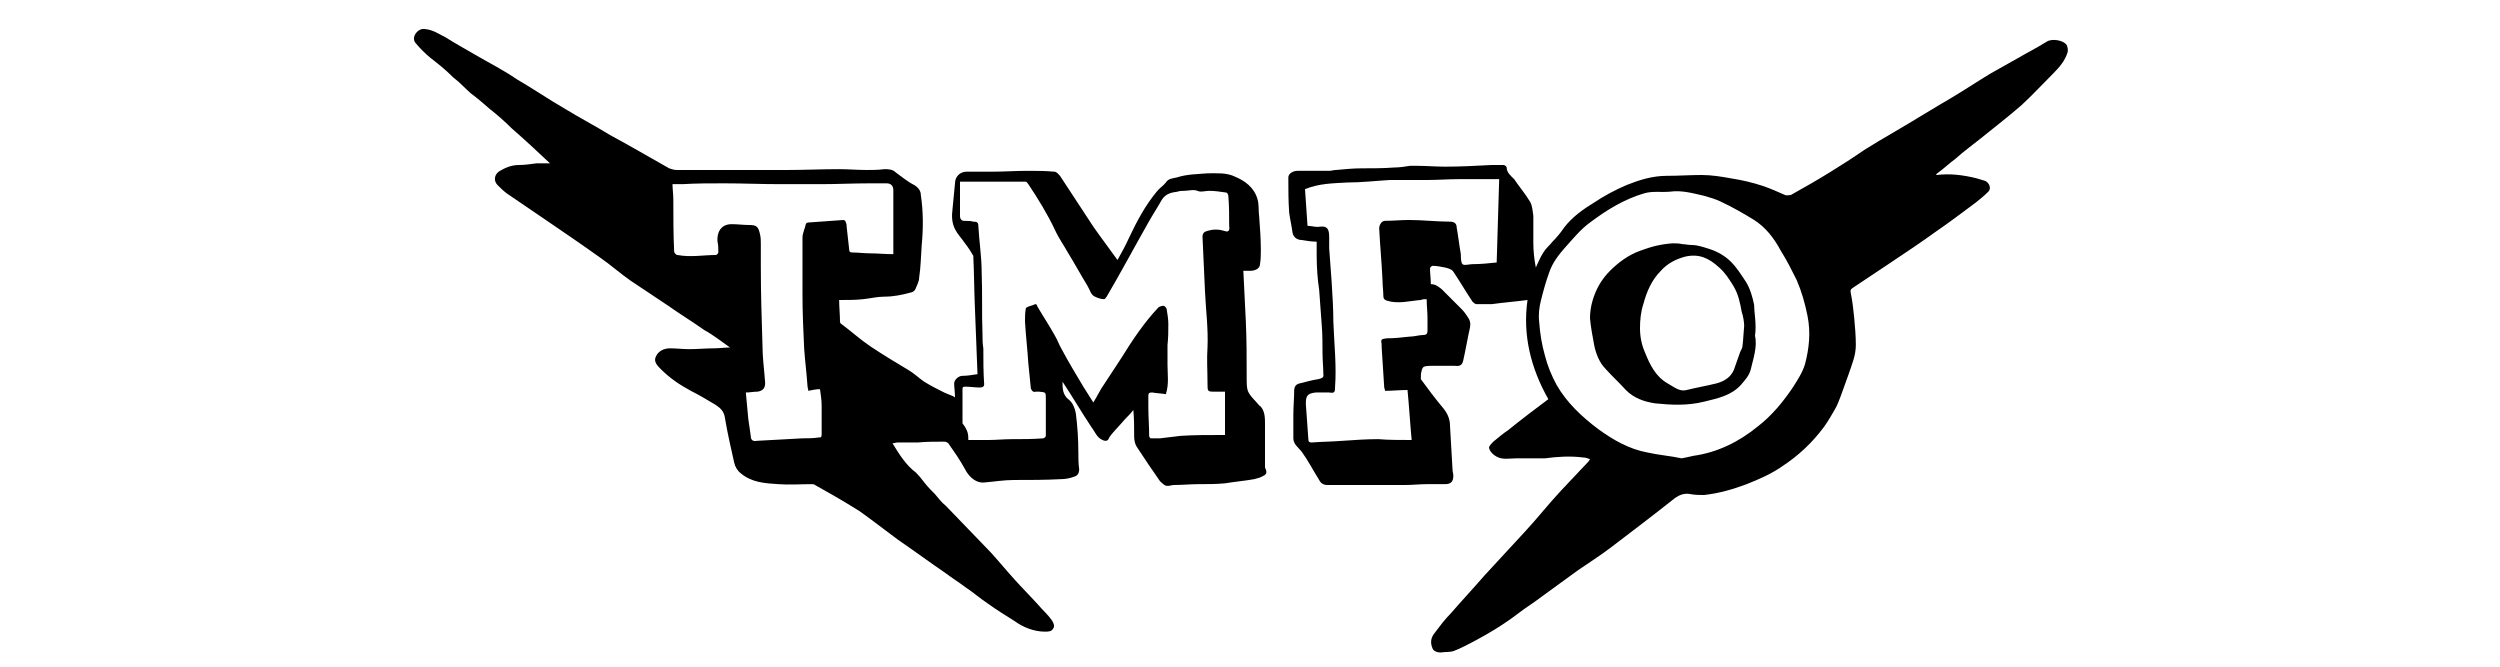 <?xml version="1.0" encoding="utf-8"?>
<!-- Generator: Adobe Illustrator 19.0.1, SVG Export Plug-In . SVG Version: 6.00 Build 0)  -->
<svg version="1.1" id="Layer_1" xmlns="http://www.w3.org/2000/svg" xmlns:xlink="http://www.w3.org/1999/xlink" x="0px" y="0px"
	 width="300px" height="80px" viewBox="-155 357 300 80" style="enable-background:new -155 357 300 80;" xml:space="preserve">
<g>
	<g>
		<path d="M-40.4,404.7c0-0.6-0.1-1.2-0.1-1.7c0-0.4,0.5-0.9,1-0.9c0.6,0,1.1-0.1,1.8-0.2c-0.1-2.5-0.2-5.1-0.3-7.7
			c-0.1-2.1-0.1-4.3-0.2-6.4c0,0,0-0.1,0-0.1c-0.3-0.5-0.6-1-1-1.5c-0.4-0.6-0.9-1.1-1.2-1.7c-0.4-0.8-0.4-1.6-0.3-2.4
			c0.1-1,0.2-2.1,0.3-3.1c0-0.8,0.6-1.4,1.4-1.4c1.1,0,2.2,0,3.2,0c1.3,0,2.7-0.1,4.1-0.1c1.1,0,2.1,0,3.2,0.1
			c0.3,0,0.5,0.3,0.7,0.5c1.3,2,2.7,4.1,4,6.1c0.9,1.3,1.9,2.6,2.9,4c0.5-0.9,1-1.8,1.4-2.7c0.9-1.9,1.9-3.8,3.3-5.5
			c0.3-0.4,0.8-0.7,1.1-1.1c0.3-0.5,0.9-0.5,1.3-0.6c1.2-0.4,2.5-0.4,3.7-0.5c1.1,0,2.3-0.1,3.3,0.4c1.2,0.5,2.3,1.3,2.7,2.7
			c0.2,0.7,0.1,1.4,0.2,2.1c0.1,1.3,0.2,2.7,0.2,4c0,0.5,0,1.1-0.1,1.7c0,0.4-0.4,0.8-1.2,0.8c-0.3,0-0.5,0-0.8,0
			c0.1,2.1,0.2,4,0.3,6.1c0.1,2.2,0.1,4.3,0.1,6.5c0,1.9,0,1.9,1.2,3.2c0.2,0.2,0.3,0.4,0.5,0.5c0.5,0.6,0.5,1.4,0.5,2.1
			c0,1.7,0,3.5,0,5.2v0c0.2,0.4,0.3,0.8-0.2,1c-0.3,0.2-0.7,0.3-1.1,0.4c-1.1,0.2-2.3,0.3-3.5,0.5c-1.1,0.1-2.1,0.1-3.2,0.1
			c-1,0-1.9,0.1-2.9,0.1c-0.4,0-0.9,0.3-1.3-0.1c-0.2-0.2-0.4-0.3-0.5-0.5c-0.9-1.3-1.8-2.6-2.7-4c-0.2-0.3-0.3-0.8-0.3-1.2
			c0-1.1,0-2.1-0.1-3.2c-0.3,0.4-0.6,0.7-1,1.1c-0.5,0.6-1.1,1.2-1.6,1.8c-0.1,0.1-0.2,0.3-0.3,0.4c-0.1,0.4-0.4,0.5-0.8,0.3
			c-0.7-0.3-0.9-1-1.3-1.5c-1.2-1.8-2.3-3.7-3.5-5.5c0,0.8,0,1.6,0.8,2.2c0.4,0.3,0.7,1,0.8,1.6c0.2,1.6,0.3,3.1,0.3,4.6
			c0,0.7,0,1.4,0.1,2.1c0,0.5-0.2,0.8-0.6,0.9c-0.5,0.2-1.1,0.3-1.6,0.3c-1.9,0.1-3.7,0.1-5.6,0.1c-1.2,0-2.4,0.2-3.6,0.3
			c-0.9,0.1-1.8-0.6-2.3-1.6c-0.6-1.1-1.3-2.1-2-3.1c-0.1-0.1-0.3-0.2-0.5-0.2c-1.1,0-2.1,0-3.2,0.1c-0.8,0-1.6,0-2.4,0
			c-0.2,0-0.4,0.1-0.6,0.1c0.8,1.3,1.6,2.6,2.8,3.5c0.4,0.4,0.8,0.9,1.1,1.3c0.4,0.5,0.8,0.9,1.2,1.3c0.4,0.5,0.8,1,1.3,1.4
			c1.8,1.9,3.6,3.7,5.4,5.6c1,1.1,1.9,2.2,2.9,3.3c0.9,1,1.9,2,2.8,3c0.5,0.6,1.1,1.1,1.6,1.8c0.2,0.3,0.4,0.7,0.2,1
			c-0.2,0.4-0.6,0.4-1,0.4c-1.3,0-2.6-0.5-3.7-1.3c-1.1-0.7-2.1-1.3-3.2-2.1c-0.9-0.6-1.7-1.3-2.6-1.9c-0.8-0.6-1.6-1.1-2.4-1.7
			c-1.9-1.3-3.8-2.7-5.7-4c-1.1-0.8-2.1-1.6-3.2-2.4c-0.7-0.5-1.3-1-2-1.4c-1.6-1-3.2-1.9-4.8-2.8c-0.1-0.1-0.3-0.1-0.4-0.1
			c-1.3,0-2.7,0.1-4,0c-1.6-0.1-3.2-0.2-4.5-1.3c-0.4-0.3-0.7-0.8-0.8-1.3c-0.4-1.8-0.8-3.5-1.1-5.3c-0.1-0.8-0.5-1.2-1.1-1.6
			c-1-0.6-2-1.2-3-1.7c-1.3-0.7-2.5-1.5-3.6-2.6c-0.4-0.4-0.9-0.9-0.6-1.5c0.3-0.7,1-1,1.7-1c0.8,0,1.5,0.1,2.3,0.1c1,0,2-0.1,3-0.1
			c0.6,0,1.3-0.1,1.9-0.1c-1-0.7-2-1.5-3.1-2.1c-1.4-1-2.9-1.9-4.3-2.9c-1.5-1-3-2-4.5-3c-1.3-0.9-2.4-1.9-3.7-2.8
			c-2.1-1.5-4.3-3-6.5-4.5c-1.6-1.1-3.1-2.1-4.7-3.2c-0.4-0.3-0.8-0.7-1.1-1c-0.5-0.5-0.4-1.3,0.3-1.7c0.7-0.4,1.4-0.7,2.3-0.7
			c0.7,0,1.3-0.1,2.1-0.2c0.5,0,1,0,1.6,0c-1.6-1.5-3.1-2.9-4.6-4.2c-0.8-0.8-1.7-1.6-2.6-2.3c-0.8-0.7-1.5-1.3-2.3-1.9
			c-0.7-0.6-1.3-1.3-2.1-1.9c-1-1-1.9-1.7-2.8-2.4c-0.6-0.5-1.2-1.1-1.7-1.7c-0.3-0.3-0.3-0.8,0-1.2c0.3-0.4,0.7-0.6,1.2-0.5
			c0.9,0.1,1.6,0.6,2.4,1c1.1,0.7,2.2,1.3,3.4,2c1.7,1,3.5,1.9,5.1,3c1.9,1.1,3.8,2.4,5.7,3.5c1.8,1.1,3.7,2.1,5.5,3.2
			c2.4,1.3,4.8,2.7,7.1,4c0.3,0.1,0.6,0.2,0.9,0.2c1.1,0,2.1,0,3.2,0c1.6,0,3.2,0,4.9,0c1.7,0,3.4,0,5.1,0c2.1,0,4.2-0.1,6.3-0.1
			c1.1,0,2.2,0.1,3.3,0.1c0.7,0,1.4,0,2.1-0.1c0.5,0,1,0,1.4,0.4c0.7,0.5,1.4,1.1,2.2,1.5c0.5,0.3,0.8,0.7,0.8,1.2
			c0.3,2,0.3,4,0.1,6.1c-0.1,1.3-0.1,2.5-0.3,3.8c0,0.5-0.3,1-0.5,1.5c-0.1,0.1-0.3,0.3-0.5,0.3c-1.1,0.3-2.1,0.5-3.2,0.5
			c-0.8,0-1.6,0.2-2.5,0.3c-0.9,0.1-1.7,0.1-2.6,0.1c-0.1,0-0.1,0-0.3,0c0,0.9,0.1,1.7,0.1,2.6c0,0.1,0.1,0.3,0.2,0.3
			c1.2,0.9,2.3,1.9,3.5,2.7c1.5,1,3,1.9,4.5,2.8c0.7,0.4,1.3,1,1.9,1.4c0.8,0.5,1.6,0.9,2.4,1.3C-40.8,404.5-40.6,404.5-40.4,404.7z
			 M-38.8,409.8c0.8,0,1.6,0,2.4,0c0.9,0,1.9-0.1,2.8-0.1c1.3,0,2.5,0,3.8-0.1c0.1,0,0.3-0.2,0.3-0.3c0-1.5,0-2.9,0-4.4
			c0-0.9,0-0.8-0.8-0.9c-0.1,0-0.3,0-0.4,0c-0.3,0.1-0.5-0.1-0.6-0.4c-0.1-1-0.2-2-0.3-3c-0.1-1.6-0.3-3.3-0.4-5
			c0-0.5,0-1.1,0.1-1.6c0.1-0.2,0.6-0.3,0.9-0.4c0.3-0.2,0.4-0.1,0.5,0.2c0.7,1.2,1.5,2.4,2.1,3.5c0.3,0.5,0.5,1.1,0.8,1.6
			c0.8,1.5,1.7,3,2.6,4.5c0.4,0.6,0.8,1.3,1.2,1.9c0.5-0.8,0.8-1.5,1.3-2.2c0.7-1.1,1.4-2.1,2.1-3.2c1.3-2.1,2.7-4.2,4.4-6
			c0.1-0.1,0.4-0.2,0.6-0.2c0.2,0,0.4,0.3,0.4,0.4c0.1,0.6,0.2,1.2,0.2,1.8c0,0.8,0,1.6-0.1,2.5c0,0.8,0,1.6,0,2.4
			c0,1.1,0.2,2.3-0.2,3.5c-0.6-0.1-1.1-0.1-1.6-0.2c-0.3,0-0.5,0-0.5,0.4c0,0.4,0,0.8,0,1.3c0,1.2,0.1,2.4,0.1,3.5
			c0,0.1,0.1,0.3,0.2,0.3c0.4,0,0.8,0,1.1,0c0.8-0.1,1.6-0.2,2.5-0.3c1.6-0.1,3.2-0.1,4.8-0.1c0.2,0,0.4,0,0.5,0c0-1.8,0-3.5,0-5.2
			c-0.5,0-0.8,0-1.2,0c-0.9,0-0.9,0-0.9-1c0,0,0-0.1,0-0.1c0-1.4-0.1-2.8,0-4.2c0.1-2.3-0.2-4.5-0.3-6.7c-0.1-2.2-0.2-4.4-0.3-6.6
			c0-0.4,0.2-0.6,0.6-0.7c0.7-0.2,1.3-0.2,2,0c0.5,0.2,0.7,0,0.6-0.6c0-1.2,0-2.4-0.1-3.6c0-0.1-0.1-0.4-0.3-0.4
			c-0.7-0.1-1.3-0.2-2-0.2c-0.5,0-1,0.2-1.4,0c-0.5-0.2-1.1,0-1.6,0c-0.3,0-0.5,0-0.8,0.1c-0.7,0.1-1.4,0.2-1.9,1
			c-0.5,0.9-1.1,1.8-1.6,2.7c-1.7,3-3.3,6-5,8.9c-0.1,0.1-0.2,0.3-0.3,0.3c-0.3,0-0.7-0.1-1.1-0.3c-0.5-0.2-0.6-0.8-0.9-1.3
			c-0.8-1.3-1.5-2.6-2.3-3.9c-0.5-0.9-1.2-1.9-1.6-2.8c-0.9-1.9-2-3.7-3.2-5.5c-0.1-0.1-0.2-0.3-0.3-0.3c-1.4,0-2.8,0-4.2,0
			c-0.6,0-1.2,0-1.9,0c-0.5,0-1.1,0-1.8,0c0,1.5,0,2.8,0,4.1c0,0.4,0.2,0.6,0.5,0.6c0.4,0,0.8,0,1.1,0.1c0.3,0,0.6,0,0.6,0.5
			c0.1,1.9,0.4,3.7,0.4,5.6c0.1,2.4,0,4.9,0.1,7.4c0,0.6,0,1.1,0.1,1.7c0,1.4,0,2.9,0.1,4.3c0,0.3-0.2,0.4-0.5,0.4
			c-0.6,0-1.2-0.1-1.7-0.1c-0.3,0-0.4,0-0.4,0.3c0,1.3,0,2.7,0,4.1C-38.8,408.7-38.8,409.2-38.8,409.8z M-47.8,387.5
			c0-1.1,0-2.2,0-3.2c0-1.5,0-3,0-4.5c0-0.5-0.3-0.8-0.8-0.8c-0.7,0-1.3,0-2,0c-2,0-4,0.1-5.9,0.1c-1.6,0-3.2,0-4.9,0
			c-2.2,0-4.5-0.1-6.7-0.1c-1.7,0-3.4,0-5,0.1c-0.4,0-0.8,0-1.2,0c0,0.5,0.1,1.2,0.1,1.9c0,2.1,0,4.2,0.1,6.2c0,0.1,0.2,0.4,0.4,0.4
			c1.6,0.3,3.1,0,4.6,0c0.1,0,0.3-0.2,0.3-0.3c0-0.5,0-0.9-0.1-1.3c-0.1-1.1,0.4-2.1,1.7-2.1c0.7,0,1.4,0.1,2.1,0.1
			c0.9,0,1.1,0.2,1.3,1.1c0.1,0.4,0.1,0.8,0.1,1.2c0,0.9,0,1.8,0,2.7c0,3.2,0.1,6.3,0.2,9.5c0,1.4,0.2,2.8,0.3,4.2
			c0.1,0.8-0.2,1.2-0.9,1.3c-0.5,0-0.9,0.1-1.4,0.1c0.1,1.1,0.2,2.1,0.3,3.2c0.1,0.7,0.2,1.3,0.3,2.1c0,0.4,0.3,0.6,0.7,0.5
			c1.9-0.1,3.7-0.2,5.5-0.3c0.6,0,1.3,0,1.9-0.1c0.3,0,0.4,0,0.4-0.4c0-1.1,0-2.2,0-3.4c0-0.7-0.1-1.3-0.2-2c-0.5,0-0.9,0.1-1.4,0.2
			c0-0.2-0.1-0.4-0.1-0.6c-0.1-1.5-0.3-3-0.4-4.5c-0.1-2.1-0.2-4.3-0.2-6.4c0-2.3,0-4.6,0-6.9c0-0.5,0.3-1.1,0.4-1.6
			c0-0.1,0.2-0.2,0.3-0.2c1.4-0.1,2.8-0.2,4.2-0.3c0.1,0,0.3,0.1,0.3,0.3c0.1,0.2,0.1,0.3,0.1,0.5c0.1,0.9,0.2,1.8,0.3,2.7
			c0,0.3,0.1,0.4,0.4,0.4c0.7,0,1.4,0.1,2.1,0.1C-49.7,387.4-48.8,387.5-47.8,387.5z"/>
		<path d="M77.4,378c1.6-0.2,3.2,0,4.8,0.4c0.3,0.1,0.7,0.2,1,0.3c0.5,0.2,0.8,0.9,0.4,1.3c-0.5,0.5-1,0.9-1.5,1.3
			c-1.6,1.2-3.2,2.4-4.8,3.5c-1.8,1.3-3.6,2.5-5.4,3.7c-1.5,1-3,2-4.5,3c-0.3,0.2-0.4,0.3-0.3,0.7c0.2,1,0.3,1.9,0.4,2.9
			c0.1,1.1,0.2,2.2,0.2,3.3c0,1.3-0.5,2.4-0.9,3.6c-0.3,0.8-0.6,1.7-0.9,2.5c-0.2,0.5-0.4,1.1-0.7,1.6c-0.4,0.7-0.8,1.4-1.3,2.1
			c-1.4,1.9-3.1,3.5-5.1,4.8c-1.3,0.9-2.7,1.5-4.2,2.1c-1.6,0.6-3.3,1.1-5.1,1.3c-0.5,0-1.1,0-1.6-0.1c-0.9-0.2-1.6,0.2-2.2,0.7
			c-2.4,1.9-4.9,3.8-7.4,5.7c-1.3,1-2.6,1.8-3.9,2.7c-1.5,1.1-2.9,2.1-4.4,3.2c-0.9,0.7-1.9,1.3-2.8,2c-1.7,1.3-3.5,2.4-5.4,3.4
			c-0.8,0.4-1.5,0.8-2.3,1.1c-0.5,0.2-1.1,0.1-1.6,0.2c-0.5,0-0.9-0.2-1-0.5c-0.3-0.7-0.2-1.3,0.3-1.9c0.6-0.8,1.2-1.6,1.9-2.3
			c1.3-1.5,2.7-3,4-4.5c1.6-1.7,3.2-3.5,4.8-5.2c1.5-1.6,2.9-3.4,4.4-5c1.1-1.2,2.2-2.3,3.3-3.5c0,0,0.1-0.1,0.2-0.3
			c-0.3-0.1-0.5-0.2-0.8-0.2c-1.6-0.2-3.1-0.1-4.6,0.1C29.1,412,28,412,27,412c-0.8,0-1.7,0.2-2.4-0.2c-0.4-0.2-0.8-0.6-0.9-1
			c-0.1-0.2,0.3-0.6,0.5-0.8c0.6-0.5,1.2-1,1.8-1.4c1.6-1.3,3.2-2.5,4.8-3.7c-2.1-3.7-3.1-7.7-2.5-11.9c-1.5,0.2-2.9,0.3-4.3,0.5
			c-0.6,0-1.2,0-1.8,0c-0.2,0-0.4-0.2-0.5-0.3c-0.8-1.2-1.5-2.4-2.3-3.6c-0.2-0.3-0.6-0.4-1-0.5c-0.5-0.1-1-0.2-1.5-0.2
			c-0.1,0-0.3,0.2-0.3,0.3c0,0.6,0.1,1.3,0.1,1.9c0.6,0,0.9,0.3,1.3,0.6c0.8,0.8,1.6,1.6,2.4,2.4c0.3,0.3,0.5,0.6,0.7,0.9
			c0.3,0.4,0.4,0.8,0.3,1.3c-0.3,1.3-0.5,2.6-0.8,3.9c-0.1,0.5-0.3,0.8-1,0.7c-0.9,0-1.9,0-2.8,0c-0.3,0-0.6,0-0.9,0.1
			c-0.1,0-0.3,0.3-0.3,0.5c-0.1,0.3-0.1,0.5-0.1,1c0.8,1.1,1.7,2.3,2.7,3.5c0.5,0.6,0.8,1.3,0.8,2.1c0.1,1.7,0.2,3.5,0.3,5.2
			c0,0.3,0.1,0.5,0.1,0.8c0,0.7-0.3,1-1,1c-0.7,0-1.4,0-2.2,0c-0.8,0-1.7,0.1-2.5,0.1c-2.1,0-4.1,0-6.2,0c-1.1,0-2.1,0-3.2,0
			c-0.5,0-0.8-0.2-1-0.6c-0.7-1.1-1.3-2.3-2.1-3.4c-0.4-0.5-1-0.9-1-1.6c0-0.9,0-1.9,0-2.8c0-1,0.1-2,0.1-2.9c0-0.5,0.2-0.8,0.7-0.9
			c0.8-0.2,1.5-0.4,2.2-0.5c0.4-0.1,0.7-0.2,0.6-0.6c0-0.8-0.1-1.7-0.1-2.6c0-1.1,0-2.2-0.1-3.4c-0.1-1.3-0.2-2.7-0.3-4.1
			C3.1,390.5,3,389,3,387.6c0-0.5,0-1.1,0-1.6c-0.6,0-1.2-0.1-1.8-0.2c-0.5,0-1-0.3-1.1-0.9c-0.1-0.8-0.3-1.6-0.4-2.4
			c-0.1-1.4-0.1-2.8-0.1-4.2c0-0.5,0.6-0.8,1.1-0.8c1,0,2,0,3,0c0.3,0,0.5,0,0.8,0c0.3,0,0.5-0.1,0.8-0.1c1.1-0.1,2.1-0.2,3.1-0.2
			c1.3,0,2.6,0,3.9-0.1c0.6,0,1.3-0.1,1.9-0.2c0.3,0,0.6,0,0.9,0c1.1,0,2.2,0.1,3.3,0.1c1.9,0,3.7-0.1,5.6-0.2c0.5,0,1,0,1.4,0
			c0.2,0,0.4,0.2,0.4,0.3c0,0.6,0.5,1,0.9,1.4c0.6,0.9,1.3,1.7,1.9,2.7c0.3,0.5,0.3,1.1,0.4,1.7c0,1.1,0,2.1,0,3.2c0,1,0.1,2,0.3,3
			c0.3-0.6,0.5-1.2,0.9-1.8c0.3-0.5,0.7-0.8,1.1-1.3c0.5-0.5,1-1.1,1.4-1.7c1-1.3,2.3-2.2,3.6-3c1.2-0.8,2.5-1.5,3.9-2.1
			c1.5-0.6,3.1-1.1,4.8-1.1c1.4,0,2.8-0.1,4.2-0.1c1.2,0,2.4,0.2,3.5,0.4c1.3,0.2,2.6,0.5,3.8,0.9c0.9,0.3,1.8,0.7,2.7,1.1
			c0.2,0.1,0.5,0,0.7,0c1.6-0.9,3.2-1.8,4.8-2.8c1.3-0.8,2.7-1.7,4-2.6c1.1-0.7,2.3-1.4,3.5-2.1c2.4-1.4,4.8-2.9,7.2-4.3
			c1.5-0.9,3-1.9,4.5-2.8c1.1-0.6,2.1-1.2,3.2-1.8c1.2-0.7,2.4-1.3,3.5-2c0.6-0.4,2-0.2,2.4,0.4c0.1,0.2,0.2,0.6,0.1,0.9
			c-0.3,1-1,1.8-1.7,2.5c-1.3,1.3-2.5,2.6-3.8,3.8c-1.6,1.4-3.3,2.7-4.9,4c-1,0.8-2.1,1.6-3.1,2.5c-0.7,0.5-1.3,1.1-2,1.6
			C77.3,377.9,77.3,378,77.4,378z M46.8,412C46.8,411.9,46.8,411.9,46.8,412c0.5-0.1,1-0.2,1.4-0.3c2.9-0.4,5.5-1.7,7.7-3.5
			c1.7-1.3,3.1-3,4.3-4.8c0.5-0.8,1.1-1.7,1.4-2.7c0.5-1.9,0.7-3.8,0.3-5.8c-0.3-1.5-0.7-2.9-1.3-4.3c-0.6-1.2-1.2-2.4-1.9-3.5
			c-0.8-1.5-1.8-2.8-3.2-3.7c-1.3-0.8-2.7-1.6-4-2.2c-0.6-0.3-1.3-0.5-2-0.7c-1.3-0.3-2.7-0.7-4.1-0.5c-1.1,0.1-2.1-0.1-3.1,0.2
			c-2.4,0.7-4.5,2-6.5,3.5c-1.1,0.8-2,1.9-2.9,2.9c-0.8,0.9-1.6,1.9-2,3.1c-0.4,1.1-0.7,2.2-1,3.4c-0.2,0.8-0.3,1.7-0.2,2.5
			c0.1,1.4,0.3,2.7,0.7,4.1c0.3,1.2,0.8,2.4,1.4,3.5c1.2,2.1,3,3.8,5,5.3c1.8,1.3,3.7,2.4,5.9,2.8C44,411.6,45.4,411.7,46.8,412z
			 M14.4,409.8c-0.2-2.1-0.3-4-0.5-6c-0.9,0-1.8,0.1-2.7,0.1c0-0.2-0.1-0.3-0.1-0.5c-0.1-1.6-0.2-3.1-0.3-4.7c0-0.1,0-0.3,0-0.3
			c-0.1-0.7-0.1-0.7,0.6-0.8c0.9,0,1.8-0.1,2.7-0.2c0.6,0,1.2-0.2,1.7-0.2c0.4,0,0.5-0.2,0.5-0.5c0-0.5,0-1,0-1.5
			c0-0.8-0.1-1.5-0.1-2.3c-0.3,0-0.5,0-0.7,0.1c-1.3,0.1-2.7,0.5-4,0.1c-0.4-0.1-0.5-0.3-0.5-0.6c0-0.6-0.1-1.2-0.1-1.9
			c-0.1-2.1-0.3-4.2-0.4-6.2c0-0.4,0.3-0.9,0.7-0.9c1,0,1.9-0.1,2.9-0.1c1.6,0,3.3,0.2,4.9,0.2c0.6,0,0.8,0.3,0.8,0.7
			c0.2,1.1,0.3,2.1,0.5,3.2c0,0.4,0,1,0.2,1.2c0.2,0.2,0.8,0,1.2,0c1,0,1.9-0.1,2.9-0.2c0.1-3.3,0.2-6.7,0.3-10c-1.2,0-2.2,0-3.3,0
			c-0.5,0-1.1,0-1.6,0c-1.2,0-2.5,0.1-3.7,0.1c-1.5,0-3,0-4.5,0c-1.7,0.1-3.4,0.3-5.1,0.3c-1.7,0.1-3.4,0.1-5.1,0.8
			c0.1,1.4,0.2,2.8,0.3,4.4c0.5,0,1,0.2,1.5,0.1c0.9-0.1,1.1,0.3,1.1,1.3c0,0.4,0,0.8,0,1.3c0.1,1.4,0.2,2.7,0.3,4.1
			c0.1,1.6,0.2,3.2,0.2,4.7c0.1,2.7,0.4,5.3,0.2,7.9c0,0.6-0.1,0.7-0.7,0.6c-0.5,0-1.1,0-1.6,0c-1,0.1-1.2,0.4-1.2,1.3
			c0,0,0,0.1,0,0.1c0.1,1.4,0.2,2.8,0.3,4.2c0,0.3,0.1,0.4,0.4,0.4c1.2-0.1,2.5-0.1,3.7-0.2c1.4-0.1,2.9-0.2,4.3-0.2
			C11.6,409.8,12.9,409.8,14.4,409.8z"/>
		<path d="M55.6,397.3c0.3,1.3-0.2,2.7-0.5,4c-0.2,0.8-0.7,1.3-1.2,1.9c-1.2,1.3-2.8,1.6-4.4,2c-2,0.5-4,0.4-5.9,0.2
			c-1.3-0.2-2.5-0.6-3.5-1.6c-0.8-0.9-1.6-1.6-2.4-2.5c-0.8-0.8-1.2-1.9-1.4-2.9c-0.2-1.1-0.4-2.1-0.5-3.2c0-0.7,0.1-1.4,0.3-2.1
			c0.4-1.4,1.1-2.6,2.1-3.6c1-1,2.2-1.9,3.6-2.4c1.3-0.5,2.5-0.8,3.9-0.9c0.4,0,0.8,0,1.2,0.1c0.3,0,0.7,0.1,1.1,0.1
			c0.8,0,1.5,0.3,2.2,0.5c0.9,0.3,1.8,0.8,2.5,1.5c0.7,0.7,1.2,1.5,1.8,2.4c0.5,0.8,0.8,1.8,1,2.8C55.5,394.6,55.8,395.9,55.6,397.3
			z M54.3,396.1c0-0.4-0.1-1.1-0.3-1.7c-0.2-1.1-0.4-2.1-1-3.1c-0.5-0.8-1-1.6-1.7-2.2c-1.2-1.1-2.4-1.7-4.1-1.3
			c-1.1,0.3-2.1,0.8-2.9,1.7c-1.1,1.1-1.7,2.5-2.1,4c-0.3,0.9-0.4,1.9-0.4,2.9c0,1,0.2,2,0.6,2.9c0.6,1.5,1.3,2.9,2.7,3.7
			c0.2,0.1,0.3,0.2,0.5,0.3c0.5,0.3,1.1,0.7,1.8,0.5c1.2-0.3,2.4-0.5,3.6-0.8c1.1-0.3,1.9-0.9,2.2-2c0.2-0.6,0.4-1.1,0.6-1.7
			c0.1-0.3,0.3-0.5,0.3-0.8C54.2,397.8,54.2,397.1,54.3,396.1z"/>
	</g>
</g>
</svg>

